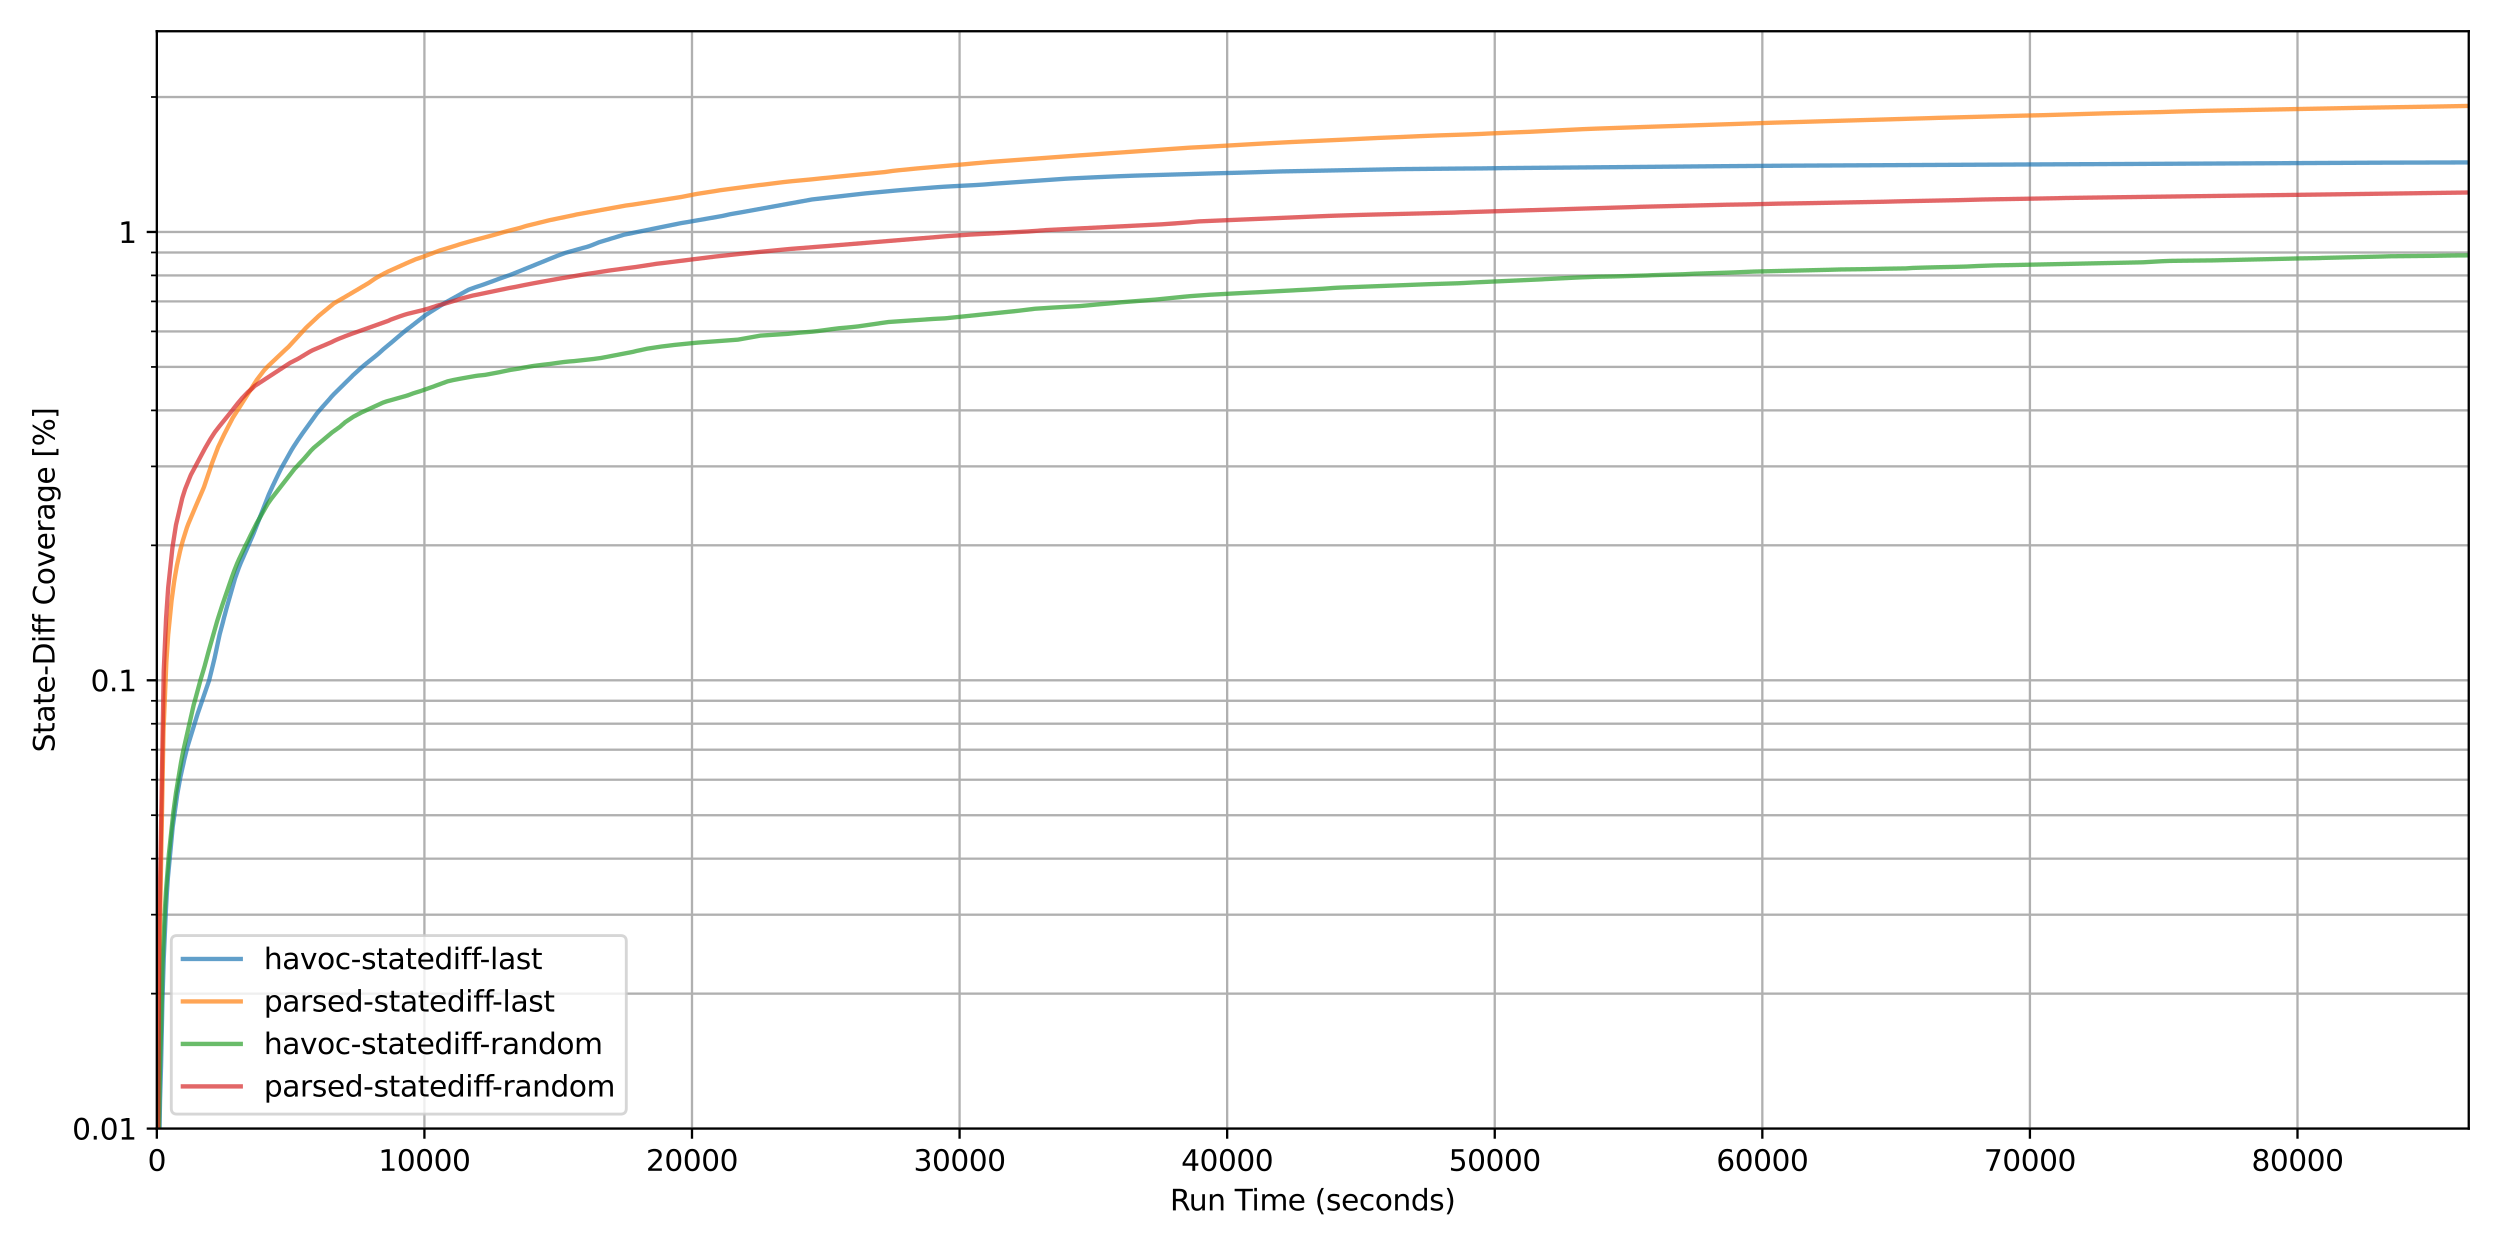 <?xml version="1.0" encoding="utf-8" standalone="no"?>
<!DOCTYPE svg PUBLIC "-//W3C//DTD SVG 1.1//EN"
  "http://www.w3.org/Graphics/SVG/1.1/DTD/svg11.dtd">
<svg xmlns:xlink="http://www.w3.org/1999/xlink" width="864pt" height="432pt" viewBox="0 0 864 432" xmlns="http://www.w3.org/2000/svg" version="1.1">
 <defs>
  <style type="text/css">*{stroke-linejoin: round; stroke-linecap: butt}</style>
 </defs>
 <g id="figure_1">
  <g id="patch_1">
   <path d="M 0 432 
L 864 432 
L 864 0 
L 0 0 
z
" style="fill: #ffffff"/>
  </g>
  <g id="axes_1">
   <g id="patch_2">
    <path d="M 54.2 390.04 
L 853.2 390.04 
L 853.2 10.8 
L 54.2 10.8 
z
" style="fill: #ffffff"/>
   </g>
   <g id="matplotlib.axis_1">
    <g id="xtick_1">
     <g id="line2d_1">
      <path d="M 54.2 390.04 
L 54.2 10.8 
" clip-path="url(#pdc8d34bda7)" style="fill: none; stroke: #b0b0b0; stroke-width: 0.8; stroke-linecap: square"/>
     </g>
     <g id="line2d_2">
      <defs>
       <path id="m57f6565c33" d="M 0 0 
L 0 3.5 
" style="stroke: #000000; stroke-width: 0.8"/>
      </defs>
      <g>
       <use xlink:href="#m57f6565c33" x="54.2" y="390.04" style="stroke: #000000; stroke-width: 0.8"/>
      </g>
     </g>
     <g id="text_1">
      <!-- 0 -->
      <g transform="translate(51.019 404.638) scale(0.1 -0.1)">
       <defs>
        <path id="DejaVuSans-30" d="M 2034 4250 
Q 1547 4250 1301 3770 
Q 1056 3291 1056 2328 
Q 1056 1369 1301 889 
Q 1547 409 2034 409 
Q 2525 409 2770 889 
Q 3016 1369 3016 2328 
Q 3016 3291 2770 3770 
Q 2525 4250 2034 4250 
z
M 2034 4750 
Q 2819 4750 3233 4129 
Q 3647 3509 3647 2328 
Q 3647 1150 3233 529 
Q 2819 -91 2034 -91 
Q 1250 -91 836 529 
Q 422 1150 422 2328 
Q 422 3509 836 4129 
Q 1250 4750 2034 4750 
z
" transform="scale(0.016)"/>
       </defs>
       <use xlink:href="#DejaVuSans-30"/>
      </g>
     </g>
    </g>
    <g id="xtick_2">
     <g id="line2d_3">
      <path d="M 146.677 390.04 
L 146.677 10.8 
" clip-path="url(#pdc8d34bda7)" style="fill: none; stroke: #b0b0b0; stroke-width: 0.8; stroke-linecap: square"/>
     </g>
     <g id="line2d_4">
      <g>
       <use xlink:href="#m57f6565c33" x="146.677" y="390.04" style="stroke: #000000; stroke-width: 0.8"/>
      </g>
     </g>
     <g id="text_2">
      <!-- 10000 -->
      <g transform="translate(130.771 404.638) scale(0.1 -0.1)">
       <defs>
        <path id="DejaVuSans-31" d="M 794 531 
L 1825 531 
L 1825 4091 
L 703 3866 
L 703 4441 
L 1819 4666 
L 2450 4666 
L 2450 531 
L 3481 531 
L 3481 0 
L 794 0 
L 794 531 
z
" transform="scale(0.016)"/>
       </defs>
       <use xlink:href="#DejaVuSans-31"/>
       <use xlink:href="#DejaVuSans-30" transform="translate(63.623 0)"/>
       <use xlink:href="#DejaVuSans-30" transform="translate(127.246 0)"/>
       <use xlink:href="#DejaVuSans-30" transform="translate(190.869 0)"/>
       <use xlink:href="#DejaVuSans-30" transform="translate(254.492 0)"/>
      </g>
     </g>
    </g>
    <g id="xtick_3">
     <g id="line2d_5">
      <path d="M 239.154 390.04 
L 239.154 10.8 
" clip-path="url(#pdc8d34bda7)" style="fill: none; stroke: #b0b0b0; stroke-width: 0.8; stroke-linecap: square"/>
     </g>
     <g id="line2d_6">
      <g>
       <use xlink:href="#m57f6565c33" x="239.154" y="390.04" style="stroke: #000000; stroke-width: 0.8"/>
      </g>
     </g>
     <g id="text_3">
      <!-- 20000 -->
      <g transform="translate(223.247 404.638) scale(0.1 -0.1)">
       <defs>
        <path id="DejaVuSans-32" d="M 1228 531 
L 3431 531 
L 3431 0 
L 469 0 
L 469 531 
Q 828 903 1448 1529 
Q 2069 2156 2228 2338 
Q 2531 2678 2651 2914 
Q 2772 3150 2772 3378 
Q 2772 3750 2511 3984 
Q 2250 4219 1831 4219 
Q 1534 4219 1204 4116 
Q 875 4013 500 3803 
L 500 4441 
Q 881 4594 1212 4672 
Q 1544 4750 1819 4750 
Q 2544 4750 2975 4387 
Q 3406 4025 3406 3419 
Q 3406 3131 3298 2873 
Q 3191 2616 2906 2266 
Q 2828 2175 2409 1742 
Q 1991 1309 1228 531 
z
" transform="scale(0.016)"/>
       </defs>
       <use xlink:href="#DejaVuSans-32"/>
       <use xlink:href="#DejaVuSans-30" transform="translate(63.623 0)"/>
       <use xlink:href="#DejaVuSans-30" transform="translate(127.246 0)"/>
       <use xlink:href="#DejaVuSans-30" transform="translate(190.869 0)"/>
       <use xlink:href="#DejaVuSans-30" transform="translate(254.492 0)"/>
      </g>
     </g>
    </g>
    <g id="xtick_4">
     <g id="line2d_7">
      <path d="M 331.631 390.04 
L 331.631 10.8 
" clip-path="url(#pdc8d34bda7)" style="fill: none; stroke: #b0b0b0; stroke-width: 0.8; stroke-linecap: square"/>
     </g>
     <g id="line2d_8">
      <g>
       <use xlink:href="#m57f6565c33" x="331.631" y="390.04" style="stroke: #000000; stroke-width: 0.8"/>
      </g>
     </g>
     <g id="text_4">
      <!-- 30000 -->
      <g transform="translate(315.724 404.638) scale(0.1 -0.1)">
       <defs>
        <path id="DejaVuSans-33" d="M 2597 2516 
Q 3050 2419 3304 2112 
Q 3559 1806 3559 1356 
Q 3559 666 3084 287 
Q 2609 -91 1734 -91 
Q 1441 -91 1130 -33 
Q 819 25 488 141 
L 488 750 
Q 750 597 1062 519 
Q 1375 441 1716 441 
Q 2309 441 2620 675 
Q 2931 909 2931 1356 
Q 2931 1769 2642 2001 
Q 2353 2234 1838 2234 
L 1294 2234 
L 1294 2753 
L 1863 2753 
Q 2328 2753 2575 2939 
Q 2822 3125 2822 3475 
Q 2822 3834 2567 4026 
Q 2313 4219 1838 4219 
Q 1578 4219 1281 4162 
Q 984 4106 628 3988 
L 628 4550 
Q 988 4650 1302 4700 
Q 1616 4750 1894 4750 
Q 2613 4750 3031 4423 
Q 3450 4097 3450 3541 
Q 3450 3153 3228 2886 
Q 3006 2619 2597 2516 
z
" transform="scale(0.016)"/>
       </defs>
       <use xlink:href="#DejaVuSans-33"/>
       <use xlink:href="#DejaVuSans-30" transform="translate(63.623 0)"/>
       <use xlink:href="#DejaVuSans-30" transform="translate(127.246 0)"/>
       <use xlink:href="#DejaVuSans-30" transform="translate(190.869 0)"/>
       <use xlink:href="#DejaVuSans-30" transform="translate(254.492 0)"/>
      </g>
     </g>
    </g>
    <g id="xtick_5">
     <g id="line2d_9">
      <path d="M 424.107 390.04 
L 424.107 10.8 
" clip-path="url(#pdc8d34bda7)" style="fill: none; stroke: #b0b0b0; stroke-width: 0.8; stroke-linecap: square"/>
     </g>
     <g id="line2d_10">
      <g>
       <use xlink:href="#m57f6565c33" x="424.107" y="390.04" style="stroke: #000000; stroke-width: 0.8"/>
      </g>
     </g>
     <g id="text_5">
      <!-- 40000 -->
      <g transform="translate(408.201 404.638) scale(0.1 -0.1)">
       <defs>
        <path id="DejaVuSans-34" d="M 2419 4116 
L 825 1625 
L 2419 1625 
L 2419 4116 
z
M 2253 4666 
L 3047 4666 
L 3047 1625 
L 3713 1625 
L 3713 1100 
L 3047 1100 
L 3047 0 
L 2419 0 
L 2419 1100 
L 313 1100 
L 313 1709 
L 2253 4666 
z
" transform="scale(0.016)"/>
       </defs>
       <use xlink:href="#DejaVuSans-34"/>
       <use xlink:href="#DejaVuSans-30" transform="translate(63.623 0)"/>
       <use xlink:href="#DejaVuSans-30" transform="translate(127.246 0)"/>
       <use xlink:href="#DejaVuSans-30" transform="translate(190.869 0)"/>
       <use xlink:href="#DejaVuSans-30" transform="translate(254.492 0)"/>
      </g>
     </g>
    </g>
    <g id="xtick_6">
     <g id="line2d_11">
      <path d="M 516.584 390.04 
L 516.584 10.8 
" clip-path="url(#pdc8d34bda7)" style="fill: none; stroke: #b0b0b0; stroke-width: 0.8; stroke-linecap: square"/>
     </g>
     <g id="line2d_12">
      <g>
       <use xlink:href="#m57f6565c33" x="516.584" y="390.04" style="stroke: #000000; stroke-width: 0.8"/>
      </g>
     </g>
     <g id="text_6">
      <!-- 50000 -->
      <g transform="translate(500.678 404.638) scale(0.1 -0.1)">
       <defs>
        <path id="DejaVuSans-35" d="M 691 4666 
L 3169 4666 
L 3169 4134 
L 1269 4134 
L 1269 2991 
Q 1406 3038 1543 3061 
Q 1681 3084 1819 3084 
Q 2600 3084 3056 2656 
Q 3513 2228 3513 1497 
Q 3513 744 3044 326 
Q 2575 -91 1722 -91 
Q 1428 -91 1123 -41 
Q 819 9 494 109 
L 494 744 
Q 775 591 1075 516 
Q 1375 441 1709 441 
Q 2250 441 2565 725 
Q 2881 1009 2881 1497 
Q 2881 1984 2565 2268 
Q 2250 2553 1709 2553 
Q 1456 2553 1204 2497 
Q 953 2441 691 2322 
L 691 4666 
z
" transform="scale(0.016)"/>
       </defs>
       <use xlink:href="#DejaVuSans-35"/>
       <use xlink:href="#DejaVuSans-30" transform="translate(63.623 0)"/>
       <use xlink:href="#DejaVuSans-30" transform="translate(127.246 0)"/>
       <use xlink:href="#DejaVuSans-30" transform="translate(190.869 0)"/>
       <use xlink:href="#DejaVuSans-30" transform="translate(254.492 0)"/>
      </g>
     </g>
    </g>
    <g id="xtick_7">
     <g id="line2d_13">
      <path d="M 609.061 390.04 
L 609.061 10.8 
" clip-path="url(#pdc8d34bda7)" style="fill: none; stroke: #b0b0b0; stroke-width: 0.8; stroke-linecap: square"/>
     </g>
     <g id="line2d_14">
      <g>
       <use xlink:href="#m57f6565c33" x="609.061" y="390.04" style="stroke: #000000; stroke-width: 0.8"/>
      </g>
     </g>
     <g id="text_7">
      <!-- 60000 -->
      <g transform="translate(593.155 404.638) scale(0.1 -0.1)">
       <defs>
        <path id="DejaVuSans-36" d="M 2113 2584 
Q 1688 2584 1439 2293 
Q 1191 2003 1191 1497 
Q 1191 994 1439 701 
Q 1688 409 2113 409 
Q 2538 409 2786 701 
Q 3034 994 3034 1497 
Q 3034 2003 2786 2293 
Q 2538 2584 2113 2584 
z
M 3366 4563 
L 3366 3988 
Q 3128 4100 2886 4159 
Q 2644 4219 2406 4219 
Q 1781 4219 1451 3797 
Q 1122 3375 1075 2522 
Q 1259 2794 1537 2939 
Q 1816 3084 2150 3084 
Q 2853 3084 3261 2657 
Q 3669 2231 3669 1497 
Q 3669 778 3244 343 
Q 2819 -91 2113 -91 
Q 1303 -91 875 529 
Q 447 1150 447 2328 
Q 447 3434 972 4092 
Q 1497 4750 2381 4750 
Q 2619 4750 2861 4703 
Q 3103 4656 3366 4563 
z
" transform="scale(0.016)"/>
       </defs>
       <use xlink:href="#DejaVuSans-36"/>
       <use xlink:href="#DejaVuSans-30" transform="translate(63.623 0)"/>
       <use xlink:href="#DejaVuSans-30" transform="translate(127.246 0)"/>
       <use xlink:href="#DejaVuSans-30" transform="translate(190.869 0)"/>
       <use xlink:href="#DejaVuSans-30" transform="translate(254.492 0)"/>
      </g>
     </g>
    </g>
    <g id="xtick_8">
     <g id="line2d_15">
      <path d="M 701.538 390.04 
L 701.538 10.8 
" clip-path="url(#pdc8d34bda7)" style="fill: none; stroke: #b0b0b0; stroke-width: 0.8; stroke-linecap: square"/>
     </g>
     <g id="line2d_16">
      <g>
       <use xlink:href="#m57f6565c33" x="701.538" y="390.04" style="stroke: #000000; stroke-width: 0.8"/>
      </g>
     </g>
     <g id="text_8">
      <!-- 70000 -->
      <g transform="translate(685.632 404.638) scale(0.1 -0.1)">
       <defs>
        <path id="DejaVuSans-37" d="M 525 4666 
L 3525 4666 
L 3525 4397 
L 1831 0 
L 1172 0 
L 2766 4134 
L 525 4134 
L 525 4666 
z
" transform="scale(0.016)"/>
       </defs>
       <use xlink:href="#DejaVuSans-37"/>
       <use xlink:href="#DejaVuSans-30" transform="translate(63.623 0)"/>
       <use xlink:href="#DejaVuSans-30" transform="translate(127.246 0)"/>
       <use xlink:href="#DejaVuSans-30" transform="translate(190.869 0)"/>
       <use xlink:href="#DejaVuSans-30" transform="translate(254.492 0)"/>
      </g>
     </g>
    </g>
    <g id="xtick_9">
     <g id="line2d_17">
      <path d="M 794.015 390.04 
L 794.015 10.8 
" clip-path="url(#pdc8d34bda7)" style="fill: none; stroke: #b0b0b0; stroke-width: 0.8; stroke-linecap: square"/>
     </g>
     <g id="line2d_18">
      <g>
       <use xlink:href="#m57f6565c33" x="794.015" y="390.04" style="stroke: #000000; stroke-width: 0.8"/>
      </g>
     </g>
     <g id="text_9">
      <!-- 80000 -->
      <g transform="translate(778.109 404.638) scale(0.1 -0.1)">
       <defs>
        <path id="DejaVuSans-38" d="M 2034 2216 
Q 1584 2216 1326 1975 
Q 1069 1734 1069 1313 
Q 1069 891 1326 650 
Q 1584 409 2034 409 
Q 2484 409 2743 651 
Q 3003 894 3003 1313 
Q 3003 1734 2745 1975 
Q 2488 2216 2034 2216 
z
M 1403 2484 
Q 997 2584 770 2862 
Q 544 3141 544 3541 
Q 544 4100 942 4425 
Q 1341 4750 2034 4750 
Q 2731 4750 3128 4425 
Q 3525 4100 3525 3541 
Q 3525 3141 3298 2862 
Q 3072 2584 2669 2484 
Q 3125 2378 3379 2068 
Q 3634 1759 3634 1313 
Q 3634 634 3220 271 
Q 2806 -91 2034 -91 
Q 1263 -91 848 271 
Q 434 634 434 1313 
Q 434 1759 690 2068 
Q 947 2378 1403 2484 
z
M 1172 3481 
Q 1172 3119 1398 2916 
Q 1625 2713 2034 2713 
Q 2441 2713 2670 2916 
Q 2900 3119 2900 3481 
Q 2900 3844 2670 4047 
Q 2441 4250 2034 4250 
Q 1625 4250 1398 4047 
Q 1172 3844 1172 3481 
z
" transform="scale(0.016)"/>
       </defs>
       <use xlink:href="#DejaVuSans-38"/>
       <use xlink:href="#DejaVuSans-30" transform="translate(63.623 0)"/>
       <use xlink:href="#DejaVuSans-30" transform="translate(127.246 0)"/>
       <use xlink:href="#DejaVuSans-30" transform="translate(190.869 0)"/>
       <use xlink:href="#DejaVuSans-30" transform="translate(254.492 0)"/>
      </g>
     </g>
    </g>
    <g id="text_10">
     <!-- Run Time (seconds) -->
     <g transform="translate(404.363 418.317) scale(0.1 -0.1)">
      <defs>
       <path id="DejaVuSans-52" d="M 2841 2188 
Q 3044 2119 3236 1894 
Q 3428 1669 3622 1275 
L 4263 0 
L 3584 0 
L 2988 1197 
Q 2756 1666 2539 1819 
Q 2322 1972 1947 1972 
L 1259 1972 
L 1259 0 
L 628 0 
L 628 4666 
L 2053 4666 
Q 2853 4666 3247 4331 
Q 3641 3997 3641 3322 
Q 3641 2881 3436 2590 
Q 3231 2300 2841 2188 
z
M 1259 4147 
L 1259 2491 
L 2053 2491 
Q 2509 2491 2742 2702 
Q 2975 2913 2975 3322 
Q 2975 3731 2742 3939 
Q 2509 4147 2053 4147 
L 1259 4147 
z
" transform="scale(0.016)"/>
       <path id="DejaVuSans-75" d="M 544 1381 
L 544 3500 
L 1119 3500 
L 1119 1403 
Q 1119 906 1312 657 
Q 1506 409 1894 409 
Q 2359 409 2629 706 
Q 2900 1003 2900 1516 
L 2900 3500 
L 3475 3500 
L 3475 0 
L 2900 0 
L 2900 538 
Q 2691 219 2414 64 
Q 2138 -91 1772 -91 
Q 1169 -91 856 284 
Q 544 659 544 1381 
z
M 1991 3584 
L 1991 3584 
z
" transform="scale(0.016)"/>
       <path id="DejaVuSans-6e" d="M 3513 2113 
L 3513 0 
L 2938 0 
L 2938 2094 
Q 2938 2591 2744 2837 
Q 2550 3084 2163 3084 
Q 1697 3084 1428 2787 
Q 1159 2491 1159 1978 
L 1159 0 
L 581 0 
L 581 3500 
L 1159 3500 
L 1159 2956 
Q 1366 3272 1645 3428 
Q 1925 3584 2291 3584 
Q 2894 3584 3203 3211 
Q 3513 2838 3513 2113 
z
" transform="scale(0.016)"/>
       <path id="DejaVuSans-20" transform="scale(0.016)"/>
       <path id="DejaVuSans-54" d="M -19 4666 
L 3928 4666 
L 3928 4134 
L 2272 4134 
L 2272 0 
L 1638 0 
L 1638 4134 
L -19 4134 
L -19 4666 
z
" transform="scale(0.016)"/>
       <path id="DejaVuSans-69" d="M 603 3500 
L 1178 3500 
L 1178 0 
L 603 0 
L 603 3500 
z
M 603 4863 
L 1178 4863 
L 1178 4134 
L 603 4134 
L 603 4863 
z
" transform="scale(0.016)"/>
       <path id="DejaVuSans-6d" d="M 3328 2828 
Q 3544 3216 3844 3400 
Q 4144 3584 4550 3584 
Q 5097 3584 5394 3201 
Q 5691 2819 5691 2113 
L 5691 0 
L 5113 0 
L 5113 2094 
Q 5113 2597 4934 2840 
Q 4756 3084 4391 3084 
Q 3944 3084 3684 2787 
Q 3425 2491 3425 1978 
L 3425 0 
L 2847 0 
L 2847 2094 
Q 2847 2600 2669 2842 
Q 2491 3084 2119 3084 
Q 1678 3084 1418 2786 
Q 1159 2488 1159 1978 
L 1159 0 
L 581 0 
L 581 3500 
L 1159 3500 
L 1159 2956 
Q 1356 3278 1631 3431 
Q 1906 3584 2284 3584 
Q 2666 3584 2933 3390 
Q 3200 3197 3328 2828 
z
" transform="scale(0.016)"/>
       <path id="DejaVuSans-65" d="M 3597 1894 
L 3597 1613 
L 953 1613 
Q 991 1019 1311 708 
Q 1631 397 2203 397 
Q 2534 397 2845 478 
Q 3156 559 3463 722 
L 3463 178 
Q 3153 47 2828 -22 
Q 2503 -91 2169 -91 
Q 1331 -91 842 396 
Q 353 884 353 1716 
Q 353 2575 817 3079 
Q 1281 3584 2069 3584 
Q 2775 3584 3186 3129 
Q 3597 2675 3597 1894 
z
M 3022 2063 
Q 3016 2534 2758 2815 
Q 2500 3097 2075 3097 
Q 1594 3097 1305 2825 
Q 1016 2553 972 2059 
L 3022 2063 
z
" transform="scale(0.016)"/>
       <path id="DejaVuSans-28" d="M 1984 4856 
Q 1566 4138 1362 3434 
Q 1159 2731 1159 2009 
Q 1159 1288 1364 580 
Q 1569 -128 1984 -844 
L 1484 -844 
Q 1016 -109 783 600 
Q 550 1309 550 2009 
Q 550 2706 781 3412 
Q 1013 4119 1484 4856 
L 1984 4856 
z
" transform="scale(0.016)"/>
       <path id="DejaVuSans-73" d="M 2834 3397 
L 2834 2853 
Q 2591 2978 2328 3040 
Q 2066 3103 1784 3103 
Q 1356 3103 1142 2972 
Q 928 2841 928 2578 
Q 928 2378 1081 2264 
Q 1234 2150 1697 2047 
L 1894 2003 
Q 2506 1872 2764 1633 
Q 3022 1394 3022 966 
Q 3022 478 2636 193 
Q 2250 -91 1575 -91 
Q 1294 -91 989 -36 
Q 684 19 347 128 
L 347 722 
Q 666 556 975 473 
Q 1284 391 1588 391 
Q 1994 391 2212 530 
Q 2431 669 2431 922 
Q 2431 1156 2273 1281 
Q 2116 1406 1581 1522 
L 1381 1569 
Q 847 1681 609 1914 
Q 372 2147 372 2553 
Q 372 3047 722 3315 
Q 1072 3584 1716 3584 
Q 2034 3584 2315 3537 
Q 2597 3491 2834 3397 
z
" transform="scale(0.016)"/>
       <path id="DejaVuSans-63" d="M 3122 3366 
L 3122 2828 
Q 2878 2963 2633 3030 
Q 2388 3097 2138 3097 
Q 1578 3097 1268 2742 
Q 959 2388 959 1747 
Q 959 1106 1268 751 
Q 1578 397 2138 397 
Q 2388 397 2633 464 
Q 2878 531 3122 666 
L 3122 134 
Q 2881 22 2623 -34 
Q 2366 -91 2075 -91 
Q 1284 -91 818 406 
Q 353 903 353 1747 
Q 353 2603 823 3093 
Q 1294 3584 2113 3584 
Q 2378 3584 2631 3529 
Q 2884 3475 3122 3366 
z
" transform="scale(0.016)"/>
       <path id="DejaVuSans-6f" d="M 1959 3097 
Q 1497 3097 1228 2736 
Q 959 2375 959 1747 
Q 959 1119 1226 758 
Q 1494 397 1959 397 
Q 2419 397 2687 759 
Q 2956 1122 2956 1747 
Q 2956 2369 2687 2733 
Q 2419 3097 1959 3097 
z
M 1959 3584 
Q 2709 3584 3137 3096 
Q 3566 2609 3566 1747 
Q 3566 888 3137 398 
Q 2709 -91 1959 -91 
Q 1206 -91 779 398 
Q 353 888 353 1747 
Q 353 2609 779 3096 
Q 1206 3584 1959 3584 
z
" transform="scale(0.016)"/>
       <path id="DejaVuSans-64" d="M 2906 2969 
L 2906 4863 
L 3481 4863 
L 3481 0 
L 2906 0 
L 2906 525 
Q 2725 213 2448 61 
Q 2172 -91 1784 -91 
Q 1150 -91 751 415 
Q 353 922 353 1747 
Q 353 2572 751 3078 
Q 1150 3584 1784 3584 
Q 2172 3584 2448 3432 
Q 2725 3281 2906 2969 
z
M 947 1747 
Q 947 1113 1208 752 
Q 1469 391 1925 391 
Q 2381 391 2643 752 
Q 2906 1113 2906 1747 
Q 2906 2381 2643 2742 
Q 2381 3103 1925 3103 
Q 1469 3103 1208 2742 
Q 947 2381 947 1747 
z
" transform="scale(0.016)"/>
       <path id="DejaVuSans-29" d="M 513 4856 
L 1013 4856 
Q 1481 4119 1714 3412 
Q 1947 2706 1947 2009 
Q 1947 1309 1714 600 
Q 1481 -109 1013 -844 
L 513 -844 
Q 928 -128 1133 580 
Q 1338 1288 1338 2009 
Q 1338 2731 1133 3434 
Q 928 4138 513 4856 
z
" transform="scale(0.016)"/>
      </defs>
      <use xlink:href="#DejaVuSans-52"/>
      <use xlink:href="#DejaVuSans-75" transform="translate(64.982 0)"/>
      <use xlink:href="#DejaVuSans-6e" transform="translate(128.361 0)"/>
      <use xlink:href="#DejaVuSans-20" transform="translate(191.74 0)"/>
      <use xlink:href="#DejaVuSans-54" transform="translate(223.527 0)"/>
      <use xlink:href="#DejaVuSans-69" transform="translate(281.486 0)"/>
      <use xlink:href="#DejaVuSans-6d" transform="translate(309.27 0)"/>
      <use xlink:href="#DejaVuSans-65" transform="translate(406.682 0)"/>
      <use xlink:href="#DejaVuSans-20" transform="translate(468.205 0)"/>
      <use xlink:href="#DejaVuSans-28" transform="translate(499.992 0)"/>
      <use xlink:href="#DejaVuSans-73" transform="translate(539.006 0)"/>
      <use xlink:href="#DejaVuSans-65" transform="translate(591.105 0)"/>
      <use xlink:href="#DejaVuSans-63" transform="translate(652.629 0)"/>
      <use xlink:href="#DejaVuSans-6f" transform="translate(707.609 0)"/>
      <use xlink:href="#DejaVuSans-6e" transform="translate(768.791 0)"/>
      <use xlink:href="#DejaVuSans-64" transform="translate(832.17 0)"/>
      <use xlink:href="#DejaVuSans-73" transform="translate(895.646 0)"/>
      <use xlink:href="#DejaVuSans-29" transform="translate(947.746 0)"/>
     </g>
    </g>
   </g>
   <g id="matplotlib.axis_2">
    <g id="ytick_1">
     <g id="line2d_19">
      <path d="M 54.2 390.04 
L 853.2 390.04 
" clip-path="url(#pdc8d34bda7)" style="fill: none; stroke: #b0b0b0; stroke-width: 0.8; stroke-linecap: square"/>
     </g>
     <g id="line2d_20">
      <defs>
       <path id="m66e5f18a3f" d="M 0 0 
L -3.5 0 
" style="stroke: #000000; stroke-width: 0.8"/>
      </defs>
      <g>
       <use xlink:href="#m66e5f18a3f" x="54.2" y="390.04" style="stroke: #000000; stroke-width: 0.8"/>
      </g>
     </g>
     <g id="text_11">
      <!-- 0.01 -->
      <g transform="translate(24.934 393.839) scale(0.1 -0.1)">
       <defs>
        <path id="DejaVuSans-2e" d="M 684 794 
L 1344 794 
L 1344 0 
L 684 0 
L 684 794 
z
" transform="scale(0.016)"/>
       </defs>
       <use xlink:href="#DejaVuSans-30"/>
       <use xlink:href="#DejaVuSans-2e" transform="translate(63.623 0)"/>
       <use xlink:href="#DejaVuSans-30" transform="translate(95.41 0)"/>
       <use xlink:href="#DejaVuSans-31" transform="translate(159.033 0)"/>
      </g>
     </g>
    </g>
    <g id="ytick_2">
     <g id="line2d_21">
      <path d="M 54.2 235.104 
L 853.2 235.104 
" clip-path="url(#pdc8d34bda7)" style="fill: none; stroke: #b0b0b0; stroke-width: 0.8; stroke-linecap: square"/>
     </g>
     <g id="line2d_22">
      <g>
       <use xlink:href="#m66e5f18a3f" x="54.2" y="235.104" style="stroke: #000000; stroke-width: 0.8"/>
      </g>
     </g>
     <g id="text_12">
      <!-- 0.1 -->
      <g transform="translate(31.297 238.903) scale(0.1 -0.1)">
       <use xlink:href="#DejaVuSans-30"/>
       <use xlink:href="#DejaVuSans-2e" transform="translate(63.623 0)"/>
       <use xlink:href="#DejaVuSans-31" transform="translate(95.41 0)"/>
      </g>
     </g>
    </g>
    <g id="ytick_3">
     <g id="line2d_23">
      <path d="M 54.2 80.168 
L 853.2 80.168 
" clip-path="url(#pdc8d34bda7)" style="fill: none; stroke: #b0b0b0; stroke-width: 0.8; stroke-linecap: square"/>
     </g>
     <g id="line2d_24">
      <g>
       <use xlink:href="#m66e5f18a3f" x="54.2" y="80.168" style="stroke: #000000; stroke-width: 0.8"/>
      </g>
     </g>
     <g id="text_13">
      <!-- 1 -->
      <g transform="translate(40.837 83.967) scale(0.1 -0.1)">
       <use xlink:href="#DejaVuSans-31"/>
      </g>
     </g>
    </g>
    <g id="ytick_4">
     <g id="line2d_25">
      <path d="M 54.2 343.4 
L 853.2 343.4 
" clip-path="url(#pdc8d34bda7)" style="fill: none; stroke: #b0b0b0; stroke-width: 0.8; stroke-linecap: square"/>
     </g>
     <g id="line2d_26">
      <defs>
       <path id="mee4fd9d07b" d="M 0 0 
L -2 0 
" style="stroke: #000000; stroke-width: 0.6"/>
      </defs>
      <g>
       <use xlink:href="#mee4fd9d07b" x="54.2" y="343.4" style="stroke: #000000; stroke-width: 0.6"/>
      </g>
     </g>
    </g>
    <g id="ytick_5">
     <g id="line2d_27">
      <path d="M 54.2 316.117 
L 853.2 316.117 
" clip-path="url(#pdc8d34bda7)" style="fill: none; stroke: #b0b0b0; stroke-width: 0.8; stroke-linecap: square"/>
     </g>
     <g id="line2d_28">
      <g>
       <use xlink:href="#mee4fd9d07b" x="54.2" y="316.117" style="stroke: #000000; stroke-width: 0.6"/>
      </g>
     </g>
    </g>
    <g id="ytick_6">
     <g id="line2d_29">
      <path d="M 54.2 296.759 
L 853.2 296.759 
" clip-path="url(#pdc8d34bda7)" style="fill: none; stroke: #b0b0b0; stroke-width: 0.8; stroke-linecap: square"/>
     </g>
     <g id="line2d_30">
      <g>
       <use xlink:href="#mee4fd9d07b" x="54.2" y="296.759" style="stroke: #000000; stroke-width: 0.6"/>
      </g>
     </g>
    </g>
    <g id="ytick_7">
     <g id="line2d_31">
      <path d="M 54.2 281.744 
L 853.2 281.744 
" clip-path="url(#pdc8d34bda7)" style="fill: none; stroke: #b0b0b0; stroke-width: 0.8; stroke-linecap: square"/>
     </g>
     <g id="line2d_32">
      <g>
       <use xlink:href="#mee4fd9d07b" x="54.2" y="281.744" style="stroke: #000000; stroke-width: 0.6"/>
      </g>
     </g>
    </g>
    <g id="ytick_8">
     <g id="line2d_33">
      <path d="M 54.2 269.476 
L 853.2 269.476 
" clip-path="url(#pdc8d34bda7)" style="fill: none; stroke: #b0b0b0; stroke-width: 0.8; stroke-linecap: square"/>
     </g>
     <g id="line2d_34">
      <g>
       <use xlink:href="#mee4fd9d07b" x="54.2" y="269.476" style="stroke: #000000; stroke-width: 0.6"/>
      </g>
     </g>
    </g>
    <g id="ytick_9">
     <g id="line2d_35">
      <path d="M 54.2 259.104 
L 853.2 259.104 
" clip-path="url(#pdc8d34bda7)" style="fill: none; stroke: #b0b0b0; stroke-width: 0.8; stroke-linecap: square"/>
     </g>
     <g id="line2d_36">
      <g>
       <use xlink:href="#mee4fd9d07b" x="54.2" y="259.104" style="stroke: #000000; stroke-width: 0.6"/>
      </g>
     </g>
    </g>
    <g id="ytick_10">
     <g id="line2d_37">
      <path d="M 54.2 250.119 
L 853.2 250.119 
" clip-path="url(#pdc8d34bda7)" style="fill: none; stroke: #b0b0b0; stroke-width: 0.8; stroke-linecap: square"/>
     </g>
     <g id="line2d_38">
      <g>
       <use xlink:href="#mee4fd9d07b" x="54.2" y="250.119" style="stroke: #000000; stroke-width: 0.6"/>
      </g>
     </g>
    </g>
    <g id="ytick_11">
     <g id="line2d_39">
      <path d="M 54.2 242.193 
L 853.2 242.193 
" clip-path="url(#pdc8d34bda7)" style="fill: none; stroke: #b0b0b0; stroke-width: 0.8; stroke-linecap: square"/>
     </g>
     <g id="line2d_40">
      <g>
       <use xlink:href="#mee4fd9d07b" x="54.2" y="242.193" style="stroke: #000000; stroke-width: 0.6"/>
      </g>
     </g>
    </g>
    <g id="ytick_12">
     <g id="line2d_41">
      <path d="M 54.2 188.463 
L 853.2 188.463 
" clip-path="url(#pdc8d34bda7)" style="fill: none; stroke: #b0b0b0; stroke-width: 0.8; stroke-linecap: square"/>
     </g>
     <g id="line2d_42">
      <g>
       <use xlink:href="#mee4fd9d07b" x="54.2" y="188.463" style="stroke: #000000; stroke-width: 0.6"/>
      </g>
     </g>
    </g>
    <g id="ytick_13">
     <g id="line2d_43">
      <path d="M 54.2 161.181 
L 853.2 161.181 
" clip-path="url(#pdc8d34bda7)" style="fill: none; stroke: #b0b0b0; stroke-width: 0.8; stroke-linecap: square"/>
     </g>
     <g id="line2d_44">
      <g>
       <use xlink:href="#mee4fd9d07b" x="54.2" y="161.181" style="stroke: #000000; stroke-width: 0.6"/>
      </g>
     </g>
    </g>
    <g id="ytick_14">
     <g id="line2d_45">
      <path d="M 54.2 141.823 
L 853.2 141.823 
" clip-path="url(#pdc8d34bda7)" style="fill: none; stroke: #b0b0b0; stroke-width: 0.8; stroke-linecap: square"/>
     </g>
     <g id="line2d_46">
      <g>
       <use xlink:href="#mee4fd9d07b" x="54.2" y="141.823" style="stroke: #000000; stroke-width: 0.6"/>
      </g>
     </g>
    </g>
    <g id="ytick_15">
     <g id="line2d_47">
      <path d="M 54.2 126.808 
L 853.2 126.808 
" clip-path="url(#pdc8d34bda7)" style="fill: none; stroke: #b0b0b0; stroke-width: 0.8; stroke-linecap: square"/>
     </g>
     <g id="line2d_48">
      <g>
       <use xlink:href="#mee4fd9d07b" x="54.2" y="126.808" style="stroke: #000000; stroke-width: 0.6"/>
      </g>
     </g>
    </g>
    <g id="ytick_16">
     <g id="line2d_49">
      <path d="M 54.2 114.54 
L 853.2 114.54 
" clip-path="url(#pdc8d34bda7)" style="fill: none; stroke: #b0b0b0; stroke-width: 0.8; stroke-linecap: square"/>
     </g>
     <g id="line2d_50">
      <g>
       <use xlink:href="#mee4fd9d07b" x="54.2" y="114.54" style="stroke: #000000; stroke-width: 0.6"/>
      </g>
     </g>
    </g>
    <g id="ytick_17">
     <g id="line2d_51">
      <path d="M 54.2 104.168 
L 853.2 104.168 
" clip-path="url(#pdc8d34bda7)" style="fill: none; stroke: #b0b0b0; stroke-width: 0.8; stroke-linecap: square"/>
     </g>
     <g id="line2d_52">
      <g>
       <use xlink:href="#mee4fd9d07b" x="54.2" y="104.168" style="stroke: #000000; stroke-width: 0.6"/>
      </g>
     </g>
    </g>
    <g id="ytick_18">
     <g id="line2d_53">
      <path d="M 54.2 95.183 
L 853.2 95.183 
" clip-path="url(#pdc8d34bda7)" style="fill: none; stroke: #b0b0b0; stroke-width: 0.8; stroke-linecap: square"/>
     </g>
     <g id="line2d_54">
      <g>
       <use xlink:href="#mee4fd9d07b" x="54.2" y="95.183" style="stroke: #000000; stroke-width: 0.6"/>
      </g>
     </g>
    </g>
    <g id="ytick_19">
     <g id="line2d_55">
      <path d="M 54.2 87.257 
L 853.2 87.257 
" clip-path="url(#pdc8d34bda7)" style="fill: none; stroke: #b0b0b0; stroke-width: 0.8; stroke-linecap: square"/>
     </g>
     <g id="line2d_56">
      <g>
       <use xlink:href="#mee4fd9d07b" x="54.2" y="87.257" style="stroke: #000000; stroke-width: 0.6"/>
      </g>
     </g>
    </g>
    <g id="ytick_20">
     <g id="line2d_57">
      <path d="M 54.2 33.527 
L 853.2 33.527 
" clip-path="url(#pdc8d34bda7)" style="fill: none; stroke: #b0b0b0; stroke-width: 0.8; stroke-linecap: square"/>
     </g>
     <g id="line2d_58">
      <g>
       <use xlink:href="#mee4fd9d07b" x="54.2" y="33.527" style="stroke: #000000; stroke-width: 0.6"/>
      </g>
     </g>
    </g>
    <g id="text_14">
     <!-- State-Diff Coverage [%] -->
     <g transform="translate(18.855 260.006) rotate(-90) scale(0.1 -0.1)">
      <defs>
       <path id="DejaVuSans-53" d="M 3425 4513 
L 3425 3897 
Q 3066 4069 2747 4153 
Q 2428 4238 2131 4238 
Q 1616 4238 1336 4038 
Q 1056 3838 1056 3469 
Q 1056 3159 1242 3001 
Q 1428 2844 1947 2747 
L 2328 2669 
Q 3034 2534 3370 2195 
Q 3706 1856 3706 1288 
Q 3706 609 3251 259 
Q 2797 -91 1919 -91 
Q 1588 -91 1214 -16 
Q 841 59 441 206 
L 441 856 
Q 825 641 1194 531 
Q 1563 422 1919 422 
Q 2459 422 2753 634 
Q 3047 847 3047 1241 
Q 3047 1584 2836 1778 
Q 2625 1972 2144 2069 
L 1759 2144 
Q 1053 2284 737 2584 
Q 422 2884 422 3419 
Q 422 4038 858 4394 
Q 1294 4750 2059 4750 
Q 2388 4750 2728 4690 
Q 3069 4631 3425 4513 
z
" transform="scale(0.016)"/>
       <path id="DejaVuSans-74" d="M 1172 4494 
L 1172 3500 
L 2356 3500 
L 2356 3053 
L 1172 3053 
L 1172 1153 
Q 1172 725 1289 603 
Q 1406 481 1766 481 
L 2356 481 
L 2356 0 
L 1766 0 
Q 1100 0 847 248 
Q 594 497 594 1153 
L 594 3053 
L 172 3053 
L 172 3500 
L 594 3500 
L 594 4494 
L 1172 4494 
z
" transform="scale(0.016)"/>
       <path id="DejaVuSans-61" d="M 2194 1759 
Q 1497 1759 1228 1600 
Q 959 1441 959 1056 
Q 959 750 1161 570 
Q 1363 391 1709 391 
Q 2188 391 2477 730 
Q 2766 1069 2766 1631 
L 2766 1759 
L 2194 1759 
z
M 3341 1997 
L 3341 0 
L 2766 0 
L 2766 531 
Q 2569 213 2275 61 
Q 1981 -91 1556 -91 
Q 1019 -91 701 211 
Q 384 513 384 1019 
Q 384 1609 779 1909 
Q 1175 2209 1959 2209 
L 2766 2209 
L 2766 2266 
Q 2766 2663 2505 2880 
Q 2244 3097 1772 3097 
Q 1472 3097 1187 3025 
Q 903 2953 641 2809 
L 641 3341 
Q 956 3463 1253 3523 
Q 1550 3584 1831 3584 
Q 2591 3584 2966 3190 
Q 3341 2797 3341 1997 
z
" transform="scale(0.016)"/>
       <path id="DejaVuSans-2d" d="M 313 2009 
L 1997 2009 
L 1997 1497 
L 313 1497 
L 313 2009 
z
" transform="scale(0.016)"/>
       <path id="DejaVuSans-44" d="M 1259 4147 
L 1259 519 
L 2022 519 
Q 2988 519 3436 956 
Q 3884 1394 3884 2338 
Q 3884 3275 3436 3711 
Q 2988 4147 2022 4147 
L 1259 4147 
z
M 628 4666 
L 1925 4666 
Q 3281 4666 3915 4102 
Q 4550 3538 4550 2338 
Q 4550 1131 3912 565 
Q 3275 0 1925 0 
L 628 0 
L 628 4666 
z
" transform="scale(0.016)"/>
       <path id="DejaVuSans-66" d="M 2375 4863 
L 2375 4384 
L 1825 4384 
Q 1516 4384 1395 4259 
Q 1275 4134 1275 3809 
L 1275 3500 
L 2222 3500 
L 2222 3053 
L 1275 3053 
L 1275 0 
L 697 0 
L 697 3053 
L 147 3053 
L 147 3500 
L 697 3500 
L 697 3744 
Q 697 4328 969 4595 
Q 1241 4863 1831 4863 
L 2375 4863 
z
" transform="scale(0.016)"/>
       <path id="DejaVuSans-43" d="M 4122 4306 
L 4122 3641 
Q 3803 3938 3442 4084 
Q 3081 4231 2675 4231 
Q 1875 4231 1450 3742 
Q 1025 3253 1025 2328 
Q 1025 1406 1450 917 
Q 1875 428 2675 428 
Q 3081 428 3442 575 
Q 3803 722 4122 1019 
L 4122 359 
Q 3791 134 3420 21 
Q 3050 -91 2638 -91 
Q 1578 -91 968 557 
Q 359 1206 359 2328 
Q 359 3453 968 4101 
Q 1578 4750 2638 4750 
Q 3056 4750 3426 4639 
Q 3797 4528 4122 4306 
z
" transform="scale(0.016)"/>
       <path id="DejaVuSans-76" d="M 191 3500 
L 800 3500 
L 1894 563 
L 2988 3500 
L 3597 3500 
L 2284 0 
L 1503 0 
L 191 3500 
z
" transform="scale(0.016)"/>
       <path id="DejaVuSans-72" d="M 2631 2963 
Q 2534 3019 2420 3045 
Q 2306 3072 2169 3072 
Q 1681 3072 1420 2755 
Q 1159 2438 1159 1844 
L 1159 0 
L 581 0 
L 581 3500 
L 1159 3500 
L 1159 2956 
Q 1341 3275 1631 3429 
Q 1922 3584 2338 3584 
Q 2397 3584 2469 3576 
Q 2541 3569 2628 3553 
L 2631 2963 
z
" transform="scale(0.016)"/>
       <path id="DejaVuSans-67" d="M 2906 1791 
Q 2906 2416 2648 2759 
Q 2391 3103 1925 3103 
Q 1463 3103 1205 2759 
Q 947 2416 947 1791 
Q 947 1169 1205 825 
Q 1463 481 1925 481 
Q 2391 481 2648 825 
Q 2906 1169 2906 1791 
z
M 3481 434 
Q 3481 -459 3084 -895 
Q 2688 -1331 1869 -1331 
Q 1566 -1331 1297 -1286 
Q 1028 -1241 775 -1147 
L 775 -588 
Q 1028 -725 1275 -790 
Q 1522 -856 1778 -856 
Q 2344 -856 2625 -561 
Q 2906 -266 2906 331 
L 2906 616 
Q 2728 306 2450 153 
Q 2172 0 1784 0 
Q 1141 0 747 490 
Q 353 981 353 1791 
Q 353 2603 747 3093 
Q 1141 3584 1784 3584 
Q 2172 3584 2450 3431 
Q 2728 3278 2906 2969 
L 2906 3500 
L 3481 3500 
L 3481 434 
z
" transform="scale(0.016)"/>
       <path id="DejaVuSans-5b" d="M 550 4863 
L 1875 4863 
L 1875 4416 
L 1125 4416 
L 1125 -397 
L 1875 -397 
L 1875 -844 
L 550 -844 
L 550 4863 
z
" transform="scale(0.016)"/>
       <path id="DejaVuSans-25" d="M 4653 2053 
Q 4381 2053 4226 1822 
Q 4072 1591 4072 1178 
Q 4072 772 4226 539 
Q 4381 306 4653 306 
Q 4919 306 5073 539 
Q 5228 772 5228 1178 
Q 5228 1588 5073 1820 
Q 4919 2053 4653 2053 
z
M 4653 2450 
Q 5147 2450 5437 2106 
Q 5728 1763 5728 1178 
Q 5728 594 5436 251 
Q 5144 -91 4653 -91 
Q 4153 -91 3862 251 
Q 3572 594 3572 1178 
Q 3572 1766 3864 2108 
Q 4156 2450 4653 2450 
z
M 1428 4353 
Q 1159 4353 1004 4120 
Q 850 3888 850 3481 
Q 850 3069 1003 2837 
Q 1156 2606 1428 2606 
Q 1700 2606 1854 2837 
Q 2009 3069 2009 3481 
Q 2009 3884 1853 4118 
Q 1697 4353 1428 4353 
z
M 4250 4750 
L 4750 4750 
L 1831 -91 
L 1331 -91 
L 4250 4750 
z
M 1428 4750 
Q 1922 4750 2215 4408 
Q 2509 4066 2509 3481 
Q 2509 2891 2217 2550 
Q 1925 2209 1428 2209 
Q 931 2209 642 2551 
Q 353 2894 353 3481 
Q 353 4063 643 4406 
Q 934 4750 1428 4750 
z
" transform="scale(0.016)"/>
       <path id="DejaVuSans-5d" d="M 1947 4863 
L 1947 -844 
L 622 -844 
L 622 -397 
L 1369 -397 
L 1369 4416 
L 622 4416 
L 622 4863 
L 1947 4863 
z
" transform="scale(0.016)"/>
      </defs>
      <use xlink:href="#DejaVuSans-53"/>
      <use xlink:href="#DejaVuSans-74" transform="translate(63.477 0)"/>
      <use xlink:href="#DejaVuSans-61" transform="translate(102.686 0)"/>
      <use xlink:href="#DejaVuSans-74" transform="translate(163.965 0)"/>
      <use xlink:href="#DejaVuSans-65" transform="translate(203.174 0)"/>
      <use xlink:href="#DejaVuSans-2d" transform="translate(264.697 0)"/>
      <use xlink:href="#DejaVuSans-44" transform="translate(300.781 0)"/>
      <use xlink:href="#DejaVuSans-69" transform="translate(377.783 0)"/>
      <use xlink:href="#DejaVuSans-66" transform="translate(405.566 0)"/>
      <use xlink:href="#DejaVuSans-66" transform="translate(440.771 0)"/>
      <use xlink:href="#DejaVuSans-20" transform="translate(475.977 0)"/>
      <use xlink:href="#DejaVuSans-43" transform="translate(507.764 0)"/>
      <use xlink:href="#DejaVuSans-6f" transform="translate(577.588 0)"/>
      <use xlink:href="#DejaVuSans-76" transform="translate(638.77 0)"/>
      <use xlink:href="#DejaVuSans-65" transform="translate(697.949 0)"/>
      <use xlink:href="#DejaVuSans-72" transform="translate(759.473 0)"/>
      <use xlink:href="#DejaVuSans-61" transform="translate(800.586 0)"/>
      <use xlink:href="#DejaVuSans-67" transform="translate(861.865 0)"/>
      <use xlink:href="#DejaVuSans-65" transform="translate(925.342 0)"/>
      <use xlink:href="#DejaVuSans-20" transform="translate(986.865 0)"/>
      <use xlink:href="#DejaVuSans-5b" transform="translate(1018.652 0)"/>
      <use xlink:href="#DejaVuSans-25" transform="translate(1057.666 0)"/>
      <use xlink:href="#DejaVuSans-5d" transform="translate(1152.686 0)"/>
     </g>
    </g>
   </g>
   <g id="line2d_59">
    <path d="M 54.385 433 
L 54.551 422.535 
L 55.31 380.208 
L 55.661 368.405 
L 56.105 346.919 
L 56.595 331.139 
L 57.335 314.517 
L 57.677 308.491 
L 58.029 303.319 
L 59.684 285.801 
L 61.237 274.645 
L 61.404 273.693 
L 62.347 268.554 
L 63.198 264.712 
L 63.383 263.93 
L 63.651 262.626 
L 64.715 258.32 
L 68.192 247.037 
L 68.303 246.68 
L 72.251 235.217 
L 73.528 230.058 
L 74.157 227.454 
L 74.665 225.098 
L 75.359 221.793 
L 75.941 219.106 
L 77.033 215.041 
L 77.504 213.136 
L 77.698 212.473 
L 78.262 210.33 
L 78.549 209.313 
L 81.24 199.862 
L 82.535 196.212 
L 83.265 194.395 
L 84.19 192.3 
L 84.412 191.767 
L 85.374 189.604 
L 86.086 187.926 
L 87.575 184.514 
L 92.911 170.888 
L 94.215 168.019 
L 95.398 165.533 
L 96.471 163.308 
L 97.017 162.209 
L 97.895 160.591 
L 98.395 159.719 
L 98.857 158.914 
L 100.466 156.031 
L 100.781 155.477 
L 101.511 154.297 
L 102.14 153.343 
L 102.926 152.131 
L 104.526 149.806 
L 109.557 142.824 
L 110.315 141.94 
L 111.517 140.549 
L 113.922 137.868 
L 114.384 137.302 
L 114.708 136.944 
L 115.42 136.183 
L 120.154 131.517 
L 120.534 131.158 
L 121.643 130.048 
L 121.893 129.771 
L 124.686 127.244 
L 126.008 126.094 
L 126.591 125.617 
L 128.274 124.279 
L 128.884 123.79 
L 129.587 123.234 
L 130.845 122.194 
L 132.482 120.706 
L 134.146 119.317 
L 135.561 118.146 
L 136.273 117.538 
L 137.124 116.807 
L 137.716 116.305 
L 139.279 114.975 
L 140.971 113.626 
L 141.452 113.285 
L 144.078 111.244 
L 147.139 108.851 
L 153.631 104.734 
L 161.843 100.176 
L 162.407 99.955 
L 164.303 99.27 
L 167.207 98.3 
L 171.498 96.728 
L 172.432 96.368 
L 176.602 94.908 
L 192.527 88.438 
L 193.748 87.997 
L 195.338 87.41 
L 201.469 85.687 
L 202.662 85.381 
L 203.837 84.999 
L 204.586 84.721 
L 207.027 83.726 
L 215.628 81.115 
L 235.371 77.108 
L 237.387 76.783 
L 249.548 74.657 
L 252.378 74.027 
L 253.46 73.838 
L 255.984 73.406 
L 280.639 68.93 
L 296.915 67.08 
L 299.31 66.813 
L 309.427 65.874 
L 311.656 65.677 
L 314.92 65.414 
L 316.686 65.258 
L 324.14 64.675 
L 326.008 64.551 
L 329.42 64.355 
L 334.109 64.114 
L 337.013 63.966 
L 340.203 63.76 
L 343.662 63.478 
L 368.316 61.762 
L 370.434 61.651 
L 379.284 61.23 
L 384.832 60.987 
L 387.524 60.874 
L 392.369 60.697 
L 414.832 60.053 
L 418.836 59.93 
L 423.09 59.819 
L 428.278 59.687 
L 434.4 59.505 
L 436.333 59.437 
L 443.019 59.237 
L 449.844 59.111 
L 478.623 58.555 
L 484.291 58.444 
L 492.642 58.364 
L 504.858 58.253 
L 511.563 58.211 
L 519.516 58.1 
L 558.985 57.761 
L 571.654 57.65 
L 576.223 57.606 
L 588.402 57.495 
L 596.253 57.428 
L 610.282 57.317 
L 617.606 57.263 
L 824.782 56.208 
L 853.209 56.135 
L 853.209 56.135 
" clip-path="url(#pdc8d34bda7)" style="fill: none; stroke: #1f77b4; stroke-opacity: 0.7; stroke-width: 1.5; stroke-linecap: square"/>
   </g>
   <g id="line2d_60">
    <path d="M 54.379 433 
L 54.746 378.279 
L 55.06 338.208 
L 55.384 313.637 
L 56.503 252.69 
L 57.492 228.855 
L 58.121 219.397 
L 59.286 207.646 
L 60.174 201.09 
L 60.498 199.106 
L 61.154 195.369 
L 62.218 190.526 
L 62.754 188.403 
L 63.198 186.808 
L 64.604 182.316 
L 64.761 181.909 
L 65.085 181.037 
L 67.646 174.953 
L 69.052 171.704 
L 69.764 170.054 
L 70.245 168.929 
L 70.531 168.222 
L 71.965 163.957 
L 72.51 162.363 
L 73.278 160.079 
L 75.414 154.422 
L 75.562 154.127 
L 77.467 150.144 
L 80.426 144.428 
L 88.74 131.301 
L 91.274 127.974 
L 92.587 126.579 
L 92.929 126.246 
L 98.552 120.929 
L 99.671 119.913 
L 105.7 113.357 
L 106.274 112.806 
L 110.232 109.094 
L 115.392 104.844 
L 117.833 103.436 
L 119.276 102.601 
L 127.405 97.806 
L 129.328 96.48 
L 129.957 96.081 
L 130.493 95.763 
L 133 94.39 
L 134.211 93.784 
L 141.433 90.545 
L 142.062 90.294 
L 143.616 89.617 
L 146.159 88.761 
L 152.077 86.538 
L 153.724 86.052 
L 154.473 85.825 
L 157.913 84.764 
L 158.754 84.473 
L 162.361 83.433 
L 164.164 82.93 
L 164.904 82.733 
L 170.786 81.168 
L 174.309 80.151 
L 175.049 79.958 
L 176.001 79.701 
L 179.478 78.824 
L 180.348 78.567 
L 181.235 78.277 
L 181.985 78.054 
L 189.956 76.09 
L 198.334 74.354 
L 199.241 74.129 
L 216.303 71.032 
L 218.605 70.73 
L 235.64 68.04 
L 239.949 67.185 
L 241.031 66.989 
L 245.442 66.298 
L 246.94 66.071 
L 248.799 65.755 
L 262.217 63.981 
L 263.854 63.809 
L 269.116 63.137 
L 270.966 62.912 
L 273.74 62.617 
L 280.26 62.013 
L 282.22 61.807 
L 284.495 61.562 
L 297.886 60.227 
L 305.756 59.468 
L 308.53 59.064 
L 310.712 58.823 
L 316.954 58.215 
L 318.61 58.066 
L 332.555 56.843 
L 334.035 56.707 
L 336.865 56.438 
L 341.951 55.983 
L 370.397 53.894 
L 372.995 53.7 
L 376.815 53.444 
L 382.937 53.007 
L 411.059 51.037 
L 417.939 50.679 
L 433.947 49.75 
L 435.695 49.651 
L 444.258 49.195 
L 446.533 49.08 
L 464.936 48.234 
L 476.542 47.66 
L 481.757 47.447 
L 484.088 47.354 
L 490.885 47.045 
L 496.988 46.802 
L 505.321 46.53 
L 506.846 46.48 
L 512.127 46.268 
L 514.661 46.137 
L 522.873 45.778 
L 528.449 45.561 
L 544.244 44.775 
L 547.074 44.637 
L 551.559 44.455 
L 567.826 43.89 
L 575.899 43.628 
L 579.395 43.518 
L 613.287 42.384 
L 619.511 42.217 
L 667.229 40.817 
L 669.652 40.735 
L 682.081 40.405 
L 686.141 40.302 
L 692.096 40.139 
L 694.519 40.081 
L 698.976 39.97 
L 706.485 39.794 
L 727.589 39.171 
L 747.101 38.725 
L 750.347 38.614 
L 755.97 38.455 
L 762.286 38.297 
L 809.949 37.376 
L 813.703 37.298 
L 827.908 37.053 
L 841.742 36.826 
L 849.584 36.677 
L 853.209 36.605 
L 853.209 36.605 
" clip-path="url(#pdc8d34bda7)" style="fill: none; stroke: #ff7f0e; stroke-opacity: 0.7; stroke-width: 1.5; stroke-linecap: square"/>
   </g>
   <g id="line2d_61">
    <path d="M 54.388 433 
L 54.635 410.826 
L 54.727 402.872 
L 55.245 370.463 
L 55.689 354.91 
L 56.188 332.881 
L 56.965 314.885 
L 57.39 307.707 
L 58.371 295.15 
L 59.943 280.476 
L 60.821 274.034 
L 62.514 263.78 
L 62.874 261.864 
L 63.124 260.588 
L 63.318 259.591 
L 66.943 243.593 
L 67.101 243.041 
L 67.711 240.847 
L 69.357 234.771 
L 70.088 232.371 
L 70.763 230.061 
L 70.929 229.425 
L 72.224 224.616 
L 75.044 214.692 
L 75.211 214.15 
L 76.792 209.222 
L 80.149 199.443 
L 80.38 198.816 
L 81.028 197.05 
L 81.934 194.776 
L 82.627 193.211 
L 85.004 188.216 
L 85.217 187.851 
L 85.559 187.177 
L 86.613 184.978 
L 88.712 180.819 
L 92.116 174.835 
L 92.596 174.022 
L 93.752 172.385 
L 101.798 162.036 
L 102.158 161.675 
L 102.806 160.968 
L 103.435 160.257 
L 104.276 159.38 
L 104.748 158.883 
L 105.035 158.559 
L 106.884 156.429 
L 107.374 155.842 
L 108.447 154.757 
L 114.208 149.918 
L 114.763 149.443 
L 117.51 147.488 
L 118.166 146.89 
L 118.638 146.504 
L 119.267 145.928 
L 122.115 144.027 
L 124.954 142.53 
L 125.842 142.13 
L 132.324 139.159 
L 133.037 138.911 
L 133.601 138.716 
L 140.314 136.826 
L 141.369 136.481 
L 142.737 135.966 
L 143.773 135.636 
L 145.123 135.23 
L 149.211 133.794 
L 154.704 131.79 
L 156.618 131.351 
L 159.18 130.856 
L 159.772 130.746 
L 164.275 129.951 
L 165.274 129.807 
L 166.152 129.717 
L 167.669 129.556 
L 172.644 128.624 
L 173.745 128.383 
L 176.473 127.828 
L 179.34 127.388 
L 180.847 127.084 
L 183.251 126.663 
L 184.287 126.486 
L 187.626 126.06 
L 190.159 125.774 
L 191.759 125.54 
L 192.111 125.487 
L 194.635 125.141 
L 196.836 124.912 
L 198.344 124.802 
L 205.215 124.057 
L 206.102 123.929 
L 207.684 123.723 
L 218.79 121.596 
L 219.993 121.29 
L 222.952 120.661 
L 223.682 120.504 
L 228.75 119.74 
L 230.535 119.527 
L 233.022 119.215 
L 240.226 118.493 
L 241.114 118.407 
L 247.625 117.932 
L 249.298 117.811 
L 255.013 117.385 
L 262.874 115.983 
L 269.449 115.562 
L 272.325 115.375 
L 276.098 114.982 
L 280.565 114.635 
L 282.673 114.413 
L 286.391 113.91 
L 287.593 113.741 
L 289.96 113.444 
L 292.587 113.216 
L 294.15 113.065 
L 296.545 112.806 
L 303.592 111.79 
L 304.119 111.696 
L 307.087 111.282 
L 322.633 110.221 
L 326.618 110.012 
L 351.994 107.397 
L 357.644 106.705 
L 363.637 106.312 
L 371.303 105.886 
L 373.301 105.776 
L 374.891 105.631 
L 376.556 105.481 
L 379.219 105.223 
L 380.708 105.096 
L 382.743 104.927 
L 384.407 104.778 
L 387.551 104.46 
L 399.203 103.555 
L 409.191 102.548 
L 411.512 102.334 
L 418.133 101.863 
L 429.878 101.239 
L 431.811 101.141 
L 434.178 101.03 
L 436.176 100.926 
L 439.505 100.743 
L 442.963 100.557 
L 446.644 100.368 
L 448.29 100.268 
L 452.239 100.074 
L 453.913 99.972 
L 457.214 99.791 
L 460.978 99.504 
L 463.16 99.393 
L 493.613 98.221 
L 503.869 97.898 
L 505.857 97.805 
L 508.964 97.63 
L 532.86 96.539 
L 534.007 96.466 
L 544.152 95.963 
L 546.602 95.852 
L 551.947 95.643 
L 557.866 95.532 
L 569.305 95.194 
L 570.951 95.11 
L 581.753 94.786 
L 585.572 94.597 
L 594.126 94.318 
L 596.466 94.246 
L 599.499 94.135 
L 606.194 93.855 
L 632.134 93.241 
L 636.018 93.128 
L 644.813 93.017 
L 651.563 92.869 
L 658.675 92.758 
L 661.079 92.595 
L 665.185 92.471 
L 669.467 92.36 
L 676.042 92.222 
L 679.861 92.111 
L 681.258 92.037 
L 683.607 91.926 
L 686.464 91.822 
L 689.618 91.711 
L 695.083 91.617 
L 740.582 90.652 
L 747.185 90.275 
L 749.968 90.164 
L 754.666 90.102 
L 764.838 89.991 
L 790.584 89.409 
L 794.505 89.306 
L 801.422 89.196 
L 802.458 89.14 
L 823.256 88.653 
L 826.003 88.567 
L 839.893 88.429 
L 846.449 88.318 
L 848.363 88.293 
L 853.209 88.256 
L 853.209 88.256 
" clip-path="url(#pdc8d34bda7)" style="fill: none; stroke: #2ca02c; stroke-opacity: 0.7; stroke-width: 1.5; stroke-linecap: square"/>
   </g>
   <g id="line2d_62">
    <path d="M 54.374 433 
L 55.023 322.768 
L 56.586 231.938 
L 57.4 213.604 
L 58.13 203.003 
L 59.619 189.054 
L 60.821 181.397 
L 63.004 172.107 
L 63.845 169.448 
L 64.03 168.895 
L 65.834 164.406 
L 66.028 163.981 
L 70.689 155.249 
L 71.059 154.587 
L 72.705 151.751 
L 73.898 149.893 
L 74.341 149.233 
L 75.914 147.202 
L 79.363 142.947 
L 79.909 142.292 
L 81.111 140.733 
L 82.257 139.275 
L 82.942 138.475 
L 83.617 137.656 
L 85.624 135.581 
L 86.225 135.062 
L 86.733 134.632 
L 87.159 134.248 
L 88.01 133.398 
L 100.29 125.383 
L 102.991 124.006 
L 106.718 121.761 
L 107.319 121.415 
L 108.16 120.981 
L 114.421 118.318 
L 115.521 117.771 
L 116.28 117.424 
L 117.241 117.018 
L 117.713 116.828 
L 118.545 116.511 
L 119.341 116.182 
L 120.487 115.76 
L 121.07 115.542 
L 121.745 115.285 
L 122.494 115.029 
L 134.285 110.841 
L 134.988 110.485 
L 138.308 109.284 
L 139.251 108.966 
L 139.806 108.782 
L 140.879 108.462 
L 146.335 107.13 
L 147.481 106.802 
L 148.184 106.608 
L 149.026 106.318 
L 150.996 105.656 
L 151.717 105.462 
L 153.298 105.068 
L 158.079 103.64 
L 158.921 103.347 
L 159.346 103.198 
L 163.332 102.158 
L 164.516 101.92 
L 164.895 101.845 
L 176.066 99.517 
L 178.221 99.133 
L 181.235 98.514 
L 184.481 97.885 
L 187.348 97.36 
L 191.833 96.557 
L 193.285 96.299 
L 203.125 94.63 
L 204.919 94.378 
L 206.01 94.215 
L 206.926 94.069 
L 208.507 93.813 
L 210.393 93.519 
L 216.303 92.719 
L 219.724 92.281 
L 226.993 91.153 
L 228.88 90.937 
L 247.458 88.632 
L 250.75 88.285 
L 254.144 87.911 
L 256.142 87.694 
L 258.111 87.492 
L 271.78 86.155 
L 273.102 86.033 
L 284.208 85.154 
L 286.067 85.013 
L 327.395 81.609 
L 333.036 81.225 
L 334.923 81.094 
L 355.258 80.003 
L 361.565 79.517 
L 401.432 77.531 
L 411.068 76.835 
L 411.771 76.748 
L 413.454 76.587 
L 414.453 76.505 
L 455.004 74.792 
L 459.082 74.622 
L 461.949 74.524 
L 470.318 74.269 
L 474.461 74.158 
L 497.747 73.595 
L 502.537 73.485 
L 504.682 73.381 
L 565.236 71.537 
L 566.808 71.473 
L 596.789 70.75 
L 603.836 70.639 
L 614.573 70.38 
L 624.2 70.228 
L 646.006 69.819 
L 651.249 69.717 
L 655.42 69.606 
L 659.008 69.523 
L 676.995 69.168 
L 685.216 68.948 
L 711.146 68.49 
L 713.736 68.428 
L 721.245 68.317 
L 853.209 66.526 
L 853.209 66.526 
" clip-path="url(#pdc8d34bda7)" style="fill: none; stroke: #d62728; stroke-opacity: 0.7; stroke-width: 1.5; stroke-linecap: square"/>
   </g>
   <g id="patch_3">
    <path d="M 54.2 390.04 
L 54.2 10.8 
" style="fill: none; stroke: #000000; stroke-width: 0.8; stroke-linejoin: miter; stroke-linecap: square"/>
   </g>
   <g id="patch_4">
    <path d="M 853.2 390.04 
L 853.2 10.8 
" style="fill: none; stroke: #000000; stroke-width: 0.8; stroke-linejoin: miter; stroke-linecap: square"/>
   </g>
   <g id="patch_5">
    <path d="M 54.2 390.04 
L 853.2 390.04 
" style="fill: none; stroke: #000000; stroke-width: 0.8; stroke-linejoin: miter; stroke-linecap: square"/>
   </g>
   <g id="patch_6">
    <path d="M 54.2 10.8 
L 853.2 10.8 
" style="fill: none; stroke: #000000; stroke-width: 0.8; stroke-linejoin: miter; stroke-linecap: square"/>
   </g>
   <g id="legend_1">
    <g id="patch_7">
     <path d="M 61.2 385.04 
L 214.447 385.04 
Q 216.447 385.04 216.447 383.04 
L 216.447 325.327 
Q 216.447 323.327 214.447 323.327 
L 61.2 323.327 
Q 59.2 323.327 59.2 325.327 
L 59.2 383.04 
Q 59.2 385.04 61.2 385.04 
z
" style="fill: #ffffff; opacity: 0.8; stroke: #cccccc; stroke-linejoin: miter"/>
    </g>
    <g id="line2d_63">
     <path d="M 63.2 331.426 
L 73.2 331.426 
L 83.2 331.426 
" style="fill: none; stroke: #1f77b4; stroke-opacity: 0.7; stroke-width: 1.5; stroke-linecap: square"/>
    </g>
    <g id="text_15">
     <!-- havoc-statediff-last -->
     <g transform="translate(91.2 334.926) scale(0.1 -0.1)">
      <defs>
       <path id="DejaVuSans-68" d="M 3513 2113 
L 3513 0 
L 2938 0 
L 2938 2094 
Q 2938 2591 2744 2837 
Q 2550 3084 2163 3084 
Q 1697 3084 1428 2787 
Q 1159 2491 1159 1978 
L 1159 0 
L 581 0 
L 581 4863 
L 1159 4863 
L 1159 2956 
Q 1366 3272 1645 3428 
Q 1925 3584 2291 3584 
Q 2894 3584 3203 3211 
Q 3513 2838 3513 2113 
z
" transform="scale(0.016)"/>
       <path id="DejaVuSans-6c" d="M 603 4863 
L 1178 4863 
L 1178 0 
L 603 0 
L 603 4863 
z
" transform="scale(0.016)"/>
      </defs>
      <use xlink:href="#DejaVuSans-68"/>
      <use xlink:href="#DejaVuSans-61" transform="translate(63.379 0)"/>
      <use xlink:href="#DejaVuSans-76" transform="translate(124.658 0)"/>
      <use xlink:href="#DejaVuSans-6f" transform="translate(183.838 0)"/>
      <use xlink:href="#DejaVuSans-63" transform="translate(245.02 0)"/>
      <use xlink:href="#DejaVuSans-2d" transform="translate(300 0)"/>
      <use xlink:href="#DejaVuSans-73" transform="translate(336.084 0)"/>
      <use xlink:href="#DejaVuSans-74" transform="translate(388.184 0)"/>
      <use xlink:href="#DejaVuSans-61" transform="translate(427.393 0)"/>
      <use xlink:href="#DejaVuSans-74" transform="translate(488.672 0)"/>
      <use xlink:href="#DejaVuSans-65" transform="translate(527.881 0)"/>
      <use xlink:href="#DejaVuSans-64" transform="translate(589.404 0)"/>
      <use xlink:href="#DejaVuSans-69" transform="translate(652.881 0)"/>
      <use xlink:href="#DejaVuSans-66" transform="translate(680.664 0)"/>
      <use xlink:href="#DejaVuSans-66" transform="translate(715.869 0)"/>
      <use xlink:href="#DejaVuSans-2d" transform="translate(745.574 0)"/>
      <use xlink:href="#DejaVuSans-6c" transform="translate(781.658 0)"/>
      <use xlink:href="#DejaVuSans-61" transform="translate(809.441 0)"/>
      <use xlink:href="#DejaVuSans-73" transform="translate(870.721 0)"/>
      <use xlink:href="#DejaVuSans-74" transform="translate(922.82 0)"/>
     </g>
    </g>
    <g id="line2d_64">
     <path d="M 63.2 346.104 
L 73.2 346.104 
L 83.2 346.104 
" style="fill: none; stroke: #ff7f0e; stroke-opacity: 0.7; stroke-width: 1.5; stroke-linecap: square"/>
    </g>
    <g id="text_16">
     <!-- parsed-statediff-last -->
     <g transform="translate(91.2 349.604) scale(0.1 -0.1)">
      <defs>
       <path id="DejaVuSans-70" d="M 1159 525 
L 1159 -1331 
L 581 -1331 
L 581 3500 
L 1159 3500 
L 1159 2969 
Q 1341 3281 1617 3432 
Q 1894 3584 2278 3584 
Q 2916 3584 3314 3078 
Q 3713 2572 3713 1747 
Q 3713 922 3314 415 
Q 2916 -91 2278 -91 
Q 1894 -91 1617 61 
Q 1341 213 1159 525 
z
M 3116 1747 
Q 3116 2381 2855 2742 
Q 2594 3103 2138 3103 
Q 1681 3103 1420 2742 
Q 1159 2381 1159 1747 
Q 1159 1113 1420 752 
Q 1681 391 2138 391 
Q 2594 391 2855 752 
Q 3116 1113 3116 1747 
z
" transform="scale(0.016)"/>
      </defs>
      <use xlink:href="#DejaVuSans-70"/>
      <use xlink:href="#DejaVuSans-61" transform="translate(63.477 0)"/>
      <use xlink:href="#DejaVuSans-72" transform="translate(124.756 0)"/>
      <use xlink:href="#DejaVuSans-73" transform="translate(165.869 0)"/>
      <use xlink:href="#DejaVuSans-65" transform="translate(217.969 0)"/>
      <use xlink:href="#DejaVuSans-64" transform="translate(279.492 0)"/>
      <use xlink:href="#DejaVuSans-2d" transform="translate(342.969 0)"/>
      <use xlink:href="#DejaVuSans-73" transform="translate(379.053 0)"/>
      <use xlink:href="#DejaVuSans-74" transform="translate(431.152 0)"/>
      <use xlink:href="#DejaVuSans-61" transform="translate(470.361 0)"/>
      <use xlink:href="#DejaVuSans-74" transform="translate(531.641 0)"/>
      <use xlink:href="#DejaVuSans-65" transform="translate(570.85 0)"/>
      <use xlink:href="#DejaVuSans-64" transform="translate(632.373 0)"/>
      <use xlink:href="#DejaVuSans-69" transform="translate(695.85 0)"/>
      <use xlink:href="#DejaVuSans-66" transform="translate(723.633 0)"/>
      <use xlink:href="#DejaVuSans-66" transform="translate(758.838 0)"/>
      <use xlink:href="#DejaVuSans-2d" transform="translate(788.543 0)"/>
      <use xlink:href="#DejaVuSans-6c" transform="translate(824.627 0)"/>
      <use xlink:href="#DejaVuSans-61" transform="translate(852.41 0)"/>
      <use xlink:href="#DejaVuSans-73" transform="translate(913.689 0)"/>
      <use xlink:href="#DejaVuSans-74" transform="translate(965.789 0)"/>
     </g>
    </g>
    <g id="line2d_65">
     <path d="M 63.2 360.782 
L 73.2 360.782 
L 83.2 360.782 
" style="fill: none; stroke: #2ca02c; stroke-opacity: 0.7; stroke-width: 1.5; stroke-linecap: square"/>
    </g>
    <g id="text_17">
     <!-- havoc-statediff-random -->
     <g transform="translate(91.2 364.282) scale(0.1 -0.1)">
      <use xlink:href="#DejaVuSans-68"/>
      <use xlink:href="#DejaVuSans-61" transform="translate(63.379 0)"/>
      <use xlink:href="#DejaVuSans-76" transform="translate(124.658 0)"/>
      <use xlink:href="#DejaVuSans-6f" transform="translate(183.838 0)"/>
      <use xlink:href="#DejaVuSans-63" transform="translate(245.02 0)"/>
      <use xlink:href="#DejaVuSans-2d" transform="translate(300 0)"/>
      <use xlink:href="#DejaVuSans-73" transform="translate(336.084 0)"/>
      <use xlink:href="#DejaVuSans-74" transform="translate(388.184 0)"/>
      <use xlink:href="#DejaVuSans-61" transform="translate(427.393 0)"/>
      <use xlink:href="#DejaVuSans-74" transform="translate(488.672 0)"/>
      <use xlink:href="#DejaVuSans-65" transform="translate(527.881 0)"/>
      <use xlink:href="#DejaVuSans-64" transform="translate(589.404 0)"/>
      <use xlink:href="#DejaVuSans-69" transform="translate(652.881 0)"/>
      <use xlink:href="#DejaVuSans-66" transform="translate(680.664 0)"/>
      <use xlink:href="#DejaVuSans-66" transform="translate(715.869 0)"/>
      <use xlink:href="#DejaVuSans-2d" transform="translate(745.574 0)"/>
      <use xlink:href="#DejaVuSans-72" transform="translate(781.658 0)"/>
      <use xlink:href="#DejaVuSans-61" transform="translate(822.771 0)"/>
      <use xlink:href="#DejaVuSans-6e" transform="translate(884.051 0)"/>
      <use xlink:href="#DejaVuSans-64" transform="translate(947.43 0)"/>
      <use xlink:href="#DejaVuSans-6f" transform="translate(1010.906 0)"/>
      <use xlink:href="#DejaVuSans-6d" transform="translate(1072.088 0)"/>
     </g>
    </g>
    <g id="line2d_66">
     <path d="M 63.2 375.46 
L 73.2 375.46 
L 83.2 375.46 
" style="fill: none; stroke: #d62728; stroke-opacity: 0.7; stroke-width: 1.5; stroke-linecap: square"/>
    </g>
    <g id="text_18">
     <!-- parsed-statediff-random -->
     <g transform="translate(91.2 378.96) scale(0.1 -0.1)">
      <use xlink:href="#DejaVuSans-70"/>
      <use xlink:href="#DejaVuSans-61" transform="translate(63.477 0)"/>
      <use xlink:href="#DejaVuSans-72" transform="translate(124.756 0)"/>
      <use xlink:href="#DejaVuSans-73" transform="translate(165.869 0)"/>
      <use xlink:href="#DejaVuSans-65" transform="translate(217.969 0)"/>
      <use xlink:href="#DejaVuSans-64" transform="translate(279.492 0)"/>
      <use xlink:href="#DejaVuSans-2d" transform="translate(342.969 0)"/>
      <use xlink:href="#DejaVuSans-73" transform="translate(379.053 0)"/>
      <use xlink:href="#DejaVuSans-74" transform="translate(431.152 0)"/>
      <use xlink:href="#DejaVuSans-61" transform="translate(470.361 0)"/>
      <use xlink:href="#DejaVuSans-74" transform="translate(531.641 0)"/>
      <use xlink:href="#DejaVuSans-65" transform="translate(570.85 0)"/>
      <use xlink:href="#DejaVuSans-64" transform="translate(632.373 0)"/>
      <use xlink:href="#DejaVuSans-69" transform="translate(695.85 0)"/>
      <use xlink:href="#DejaVuSans-66" transform="translate(723.633 0)"/>
      <use xlink:href="#DejaVuSans-66" transform="translate(758.838 0)"/>
      <use xlink:href="#DejaVuSans-2d" transform="translate(788.543 0)"/>
      <use xlink:href="#DejaVuSans-72" transform="translate(824.627 0)"/>
      <use xlink:href="#DejaVuSans-61" transform="translate(865.74 0)"/>
      <use xlink:href="#DejaVuSans-6e" transform="translate(927.02 0)"/>
      <use xlink:href="#DejaVuSans-64" transform="translate(990.398 0)"/>
      <use xlink:href="#DejaVuSans-6f" transform="translate(1053.875 0)"/>
      <use xlink:href="#DejaVuSans-6d" transform="translate(1115.057 0)"/>
     </g>
    </g>
   </g>
  </g>
 </g>
 <defs>
  <clipPath id="pdc8d34bda7">
   <rect x="54.2" y="10.8" width="799" height="379.24"/>
  </clipPath>
 </defs>
</svg>
